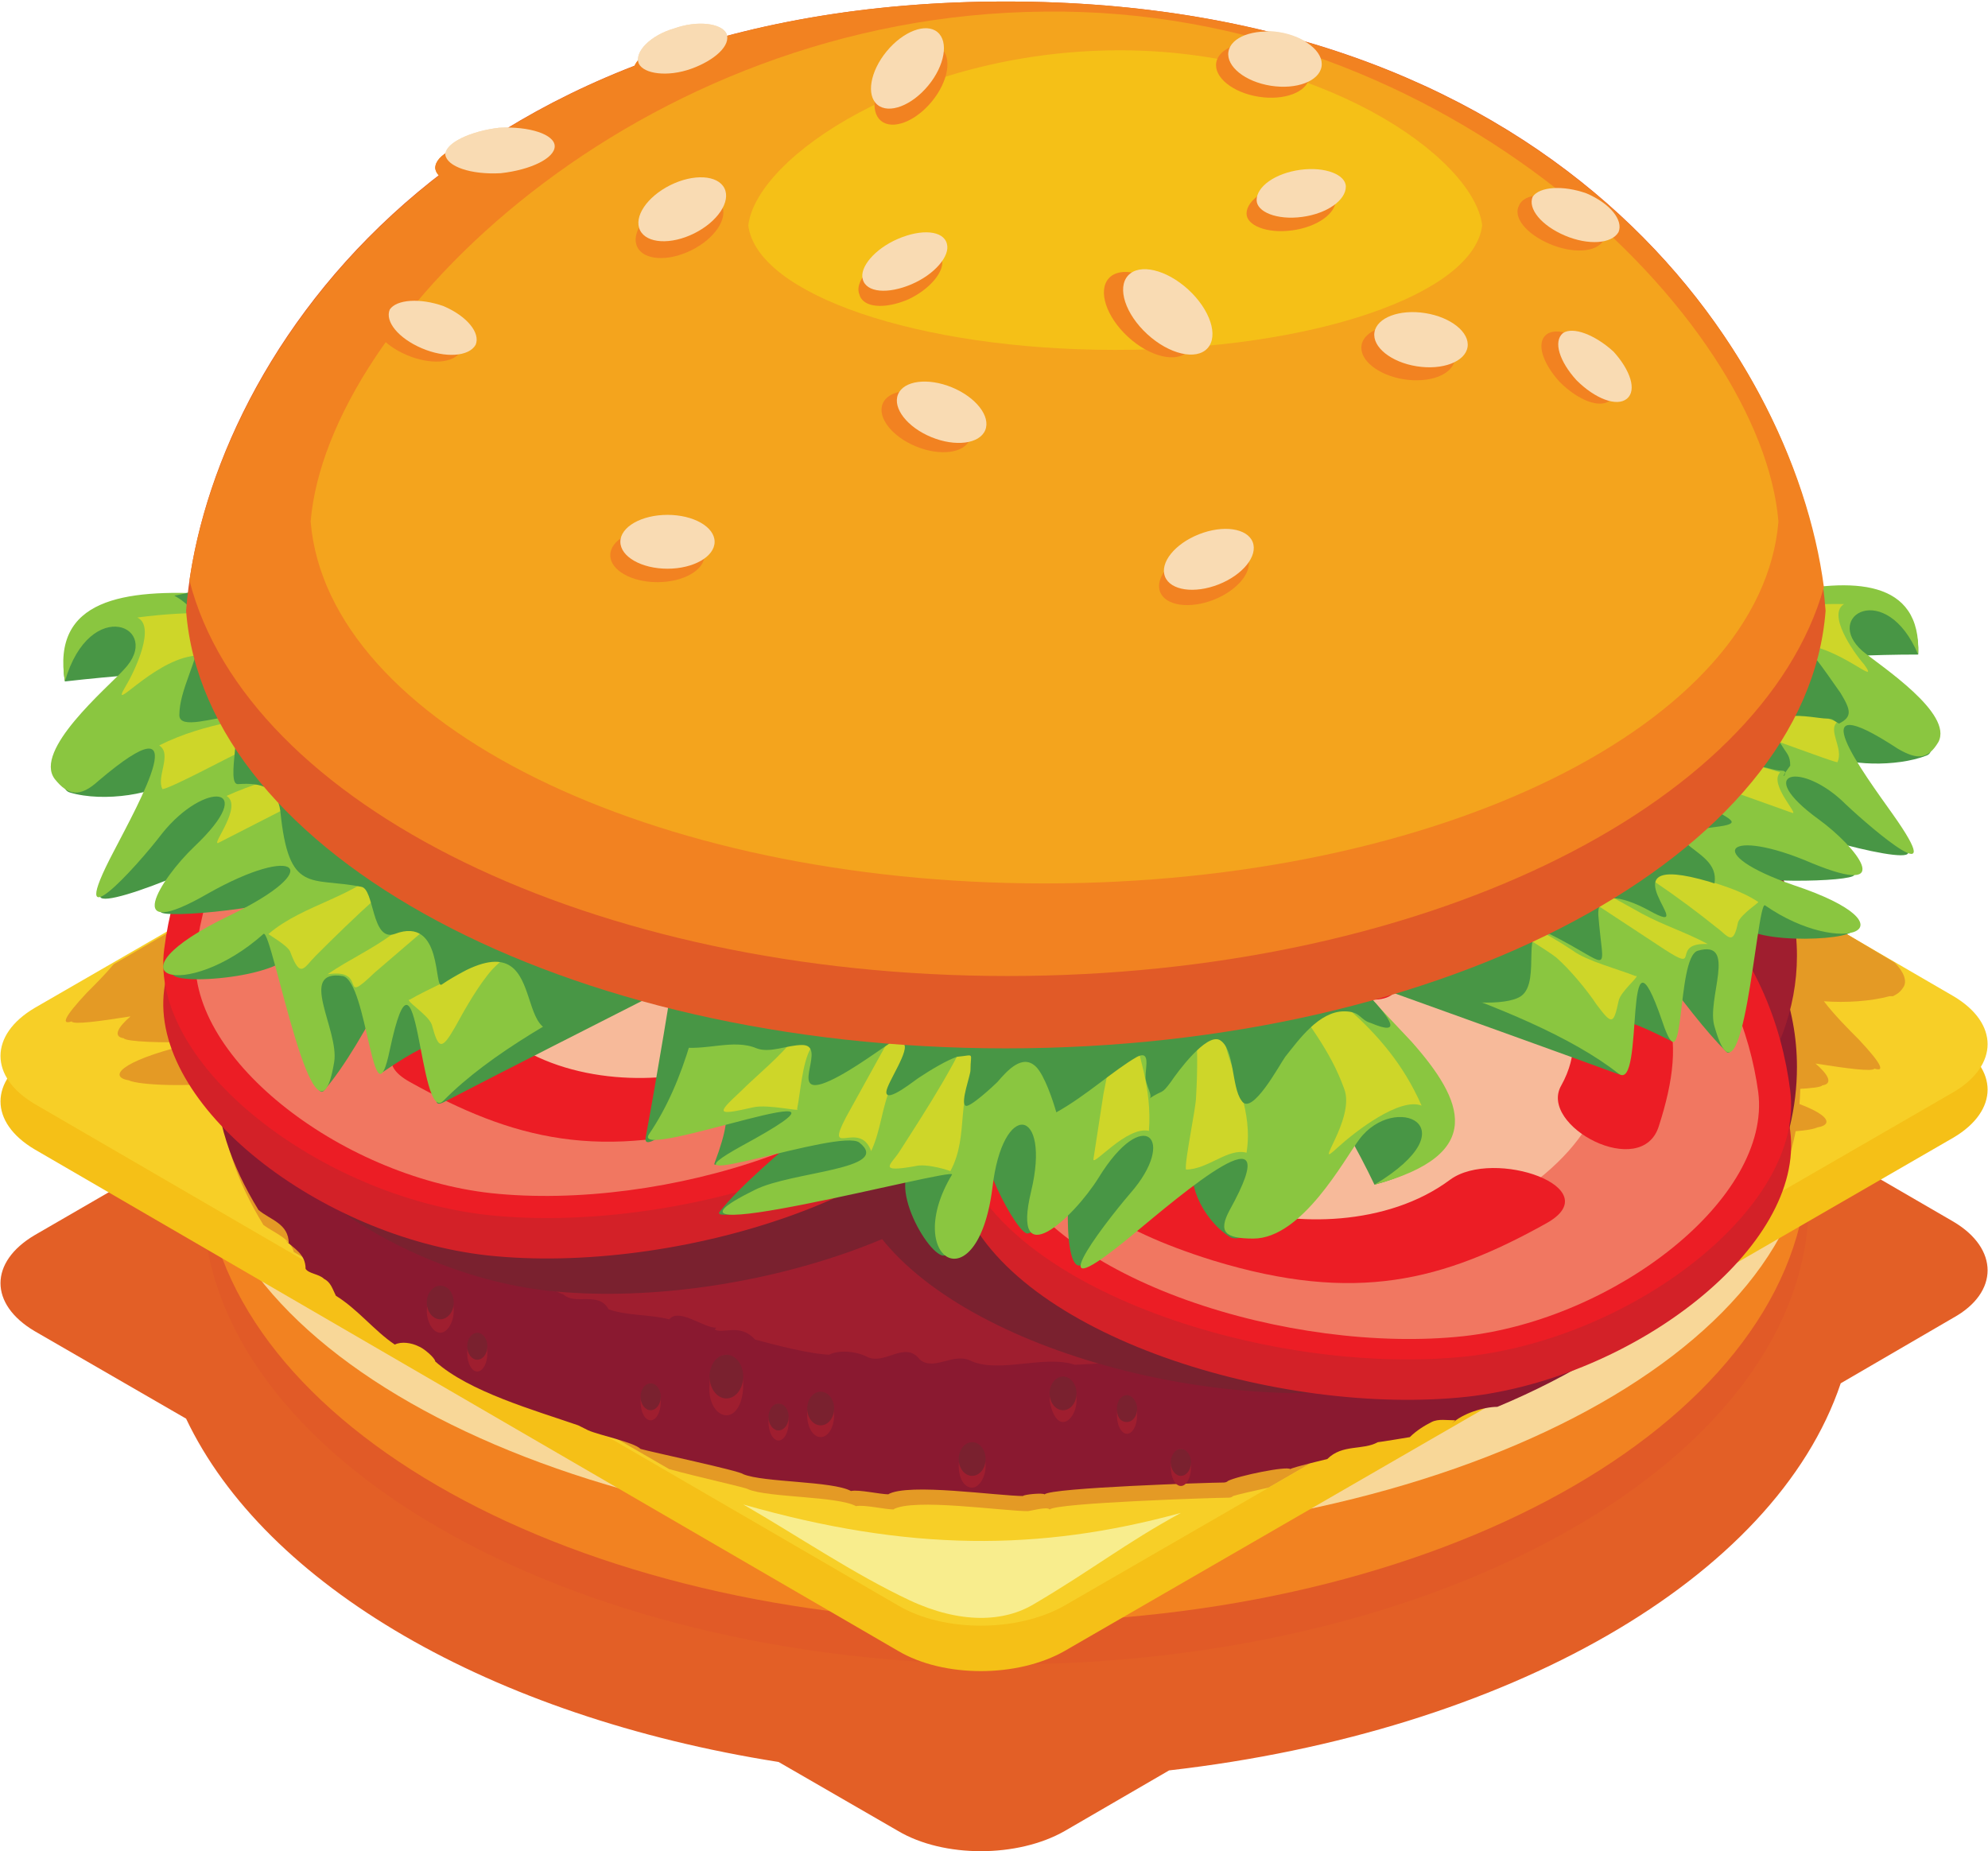 <svg width="131" height="122" viewBox="0 0 131 122" fill="none" xmlns="http://www.w3.org/2000/svg">
<path fill-rule="evenodd" clip-rule="evenodd" d="M128.727 80.515L119.743 75.302C114.307 65.209 100.554 57.222 83.139 54.117L71.826 47.572C68.831 45.798 63.95 45.798 60.845 47.572L49.531 54.117C32.117 57.333 18.363 65.209 12.817 75.302L2.279 81.403C-0.716 83.177 -0.716 85.951 2.279 87.725L12.262 93.493C17.475 104.474 32.338 113.126 51.306 116.12L59.181 120.668C62.176 122.443 67.056 122.443 70.162 120.668L77.039 116.675C99.333 114.124 116.97 104.03 121.295 91.164L128.727 86.838C131.722 85.174 131.722 82.29 128.727 80.515Z" fill="#E35F26"/>
<path fill-rule="evenodd" clip-rule="evenodd" d="M66.28 109.687C95.341 109.687 119.189 95.933 119.189 79.185C119.189 62.325 95.452 48.682 66.28 48.682C37.22 48.682 13.372 62.436 13.372 79.185C13.483 95.933 37.22 109.687 66.28 109.687Z" fill="#E15A27"/>
<path fill-rule="evenodd" clip-rule="evenodd" d="M66.279 48.571C94.674 48.571 117.856 61.549 119.076 77.743C117.856 93.937 94.674 106.915 66.279 106.915C37.884 106.915 14.702 93.937 13.481 77.743C14.702 61.549 37.884 48.571 66.279 48.571Z" fill="#F28221"/>
<path fill-rule="evenodd" clip-rule="evenodd" d="M66.279 101.479C95.451 101.479 119.298 89.168 119.298 73.972C119.298 58.776 95.451 46.464 66.279 46.464C37.107 46.464 13.26 58.776 13.26 73.972C13.26 89.168 37.107 101.479 66.279 101.479Z" fill="#F8D798"/>
<path fill-rule="evenodd" clip-rule="evenodd" d="M2.279 69.424C-0.716 71.199 -0.716 73.972 2.279 75.746L59.181 108.8C62.176 110.575 67.056 110.575 70.162 108.8L128.727 74.97C131.722 73.195 131.722 70.422 128.727 68.647L71.826 35.594C68.831 33.819 63.95 33.819 60.845 35.594L2.279 69.424Z" fill="#F5C017"/>
<path fill-rule="evenodd" clip-rule="evenodd" d="M2.279 66.429C-0.716 68.204 -0.716 70.977 2.279 72.752L59.181 105.806C62.176 107.58 67.056 107.58 70.162 105.806L128.727 71.975C131.722 70.201 131.722 67.428 128.727 65.653L71.826 32.599C68.831 30.824 63.95 30.824 60.845 32.599L2.279 66.429Z" fill="#F7CF27"/>
<path fill-rule="evenodd" clip-rule="evenodd" d="M66.501 42.913C95.34 42.913 118.633 55.669 118.633 71.419C118.633 74.081 117.967 76.522 116.969 78.74L83.582 98.04C82.584 98.262 81.586 98.484 81.253 98.594C81.142 98.705 81.031 98.705 80.809 98.705C80.144 98.705 69.607 99.038 69.163 99.482C69.052 99.26 67.832 99.593 67.721 99.593H67.832C66.057 99.593 60.178 98.705 58.847 99.482H58.958C58.293 99.482 56.962 99.149 56.407 99.26C55.187 98.594 50.639 98.705 49.308 98.151C49.197 98.04 46.092 97.374 44.095 96.82L19.36 82.511C19.139 81.624 18.14 81.291 17.364 80.737C15.589 77.853 14.48 74.747 14.48 71.308C14.369 55.669 37.662 42.913 66.501 42.913Z" fill="#E49A25"/>
<path fill-rule="evenodd" clip-rule="evenodd" d="M124.846 63.434C125.4 63.989 125.733 64.654 125.4 65.098C125.179 65.431 124.957 65.542 124.735 65.653H124.624C124.513 65.653 124.513 65.653 124.513 65.653C123.293 65.986 121.629 66.096 120.187 65.986C120.853 66.873 121.851 67.871 122.517 68.537C124.069 70.2 124.18 70.644 123.515 70.422C123.404 70.644 121.74 70.422 119.633 70.09C120.409 70.755 120.853 71.421 120.076 71.531C119.965 71.753 117.525 71.864 115.085 71.753C115.418 71.864 115.64 71.864 115.972 71.975C120.409 73.084 121.075 74.083 119.744 74.304C119.078 74.637 115.529 74.748 113.643 74.415C113.199 76.523 112.645 80.072 111.757 80.294C111.647 80.294 111.647 80.294 111.536 80.294C111.425 80.294 111.425 80.183 111.314 80.183C110.537 79.629 109.65 78.741 108.541 77.743C108.319 78.963 108.208 80.183 107.764 79.739C106.766 79.296 105.99 79.074 105.324 78.963C105.213 80.405 105.102 81.847 104.326 81.403C95.563 78.963 83.251 75.746 75.043 73.306C73.158 72.751 69.608 71.753 69.054 70.644C68.61 69.757 67.834 68.98 67.39 67.982C67.168 67.427 66.502 64.765 66.392 64.876C69.386 61.66 72.381 60.218 75.931 59.552C79.924 58.554 84.582 58.776 90.905 59.219C100 59.774 106.101 58.887 114.752 57.556H114.974L124.846 63.434Z" fill="#E49A25"/>
<path fill-rule="evenodd" clip-rule="evenodd" d="M7.492 63.545C6.938 64.21 6.272 64.876 5.717 65.43C4.165 67.094 4.054 67.538 4.719 67.316C4.83 67.538 6.494 67.316 8.601 66.983C7.825 67.649 7.381 68.314 8.158 68.425C8.269 68.647 10.709 68.758 13.149 68.647C12.816 68.758 12.594 68.758 12.262 68.869C7.825 69.978 7.159 70.976 8.49 71.198C9.156 71.531 12.705 71.642 14.591 71.309C15.035 73.417 15.589 76.966 16.477 77.188C16.587 77.188 16.587 77.188 16.698 77.188C16.809 77.188 16.809 77.077 16.92 77.077C17.697 76.522 18.584 75.635 19.693 74.637C19.915 75.857 20.026 77.077 20.47 76.633C21.468 76.19 22.244 75.968 22.91 75.857C23.021 77.299 23.132 78.741 23.908 78.297C32.671 75.857 44.983 72.64 53.191 70.2C55.076 69.645 58.626 68.647 59.18 67.538C59.624 66.651 60.401 65.874 60.844 64.876C61.066 64.321 61.731 61.659 61.842 61.77C58.848 58.553 55.853 57.111 52.303 56.446C48.31 55.337 43.652 55.67 37.329 56.113C31.118 56.446 26.459 56.224 21.246 55.559L7.492 63.545Z" fill="#E49A25"/>
<path fill-rule="evenodd" clip-rule="evenodd" d="M66.279 41.804C95.118 41.804 118.411 54.56 118.411 70.31C118.411 81.18 107.985 88.834 98.668 92.716C97.78 92.716 96.338 93.16 95.673 93.825L95.895 93.603C95.34 93.603 94.785 93.492 94.342 93.714C93.898 93.936 93.344 94.269 92.9 94.712C92.9 94.712 90.903 95.045 90.793 95.045C89.794 95.6 88.463 95.156 87.465 96.154C87.465 96.154 85.136 96.709 85.025 96.82C84.803 96.598 81.586 97.263 80.921 97.596C80.81 97.707 80.699 97.707 80.477 97.707C79.811 97.707 69.274 98.04 68.831 98.484C68.72 98.373 67.499 98.484 67.389 98.595H67.499C65.725 98.595 59.846 97.707 58.515 98.484H58.626C57.961 98.484 56.629 98.151 56.075 98.262C54.855 97.596 50.307 97.707 48.976 97.153C48.754 96.931 42.986 95.711 42.21 95.489C41.766 95.045 39.548 94.602 38.772 94.269C38.55 94.158 38.328 94.047 38.106 93.936C35.222 92.938 30.896 91.718 28.678 89.721C28.678 89.499 27.901 88.834 27.569 88.723C27.125 88.501 26.459 88.39 26.016 88.612C24.685 87.725 23.576 86.283 22.134 85.395C21.912 84.951 21.801 84.508 21.357 84.286C21.024 83.953 20.359 83.953 20.137 83.621C20.137 82.622 19.361 82.29 18.806 81.735L19.028 81.957C19.028 80.626 17.808 80.404 17.031 79.738C15.257 76.855 14.148 73.749 14.148 70.31C14.148 54.671 37.44 41.804 66.279 41.804Z" fill="#8A1930"/>
<path fill-rule="evenodd" clip-rule="evenodd" d="M66.279 35.927C95.118 35.927 118.411 48.017 118.411 62.991C118.411 77.078 97.447 88.724 70.827 89.944C68.83 89.279 65.946 90.499 64.061 89.722C62.841 89.057 61.621 90.388 60.622 89.612C59.624 88.28 58.293 90.055 57.073 89.39C56.407 89.057 55.298 88.946 54.633 89.279H54.744C53.523 89.279 50.972 88.613 49.752 88.28C48.754 87.171 47.645 87.948 47.09 87.615L47.201 87.504C46.314 87.504 44.761 86.173 44.095 86.949C42.875 86.617 41.322 86.728 40.102 86.284C39.437 85.064 37.884 86.062 37.108 85.286C36.886 85.286 36.331 84.842 35.887 84.842C22.799 79.962 14.258 71.975 14.258 62.88C14.147 48.017 37.44 35.927 66.279 35.927Z" fill="#9F1E2F"/>
<path fill-rule="evenodd" clip-rule="evenodd" d="M57.74 55.781C57.74 55.781 57.629 55.67 57.629 55.559L57.518 55.449L57.407 55.337C57.296 55.227 57.185 55.005 57.074 54.894C56.741 54.45 56.52 54.007 56.298 53.563L56.187 53.452C54.079 50.124 50.419 44.689 42.544 44.8C21.913 45.022 15.923 56.114 14.814 64.766C14.703 65.542 14.703 66.319 14.925 67.095C14.925 67.206 14.925 67.317 14.814 67.539C13.816 75.192 25.13 83.844 36.111 85.064C48.422 86.395 65.948 81.071 69.386 72.197C70.052 70.422 70.163 68.981 69.941 67.76C71.161 61.882 65.06 59.996 60.734 57.778L60.624 57.667H60.513L60.291 57.556H60.18L60.069 57.445L59.958 57.334C59.736 57.223 59.625 57.112 59.514 57.001C59.293 56.89 59.182 56.779 59.071 56.669C58.96 56.558 58.849 56.558 58.849 56.447C58.738 56.336 58.738 56.336 58.627 56.225C58.516 56.114 58.516 56.114 58.405 56.114C57.851 55.892 57.74 55.781 57.74 55.781Z" fill="#7A212F"/>
<path fill-rule="evenodd" clip-rule="evenodd" d="M68.054 62.325C68.054 62.325 68.165 62.214 68.165 62.103L68.275 61.992L68.386 61.882C68.497 61.771 68.608 61.549 68.719 61.438C69.052 60.994 69.274 60.55 69.496 60.107L69.606 59.996C71.714 56.668 75.374 51.233 83.249 51.344C103.88 51.566 109.87 62.658 110.979 71.31C111.09 72.086 111.09 72.862 110.868 73.639C110.868 73.75 110.868 73.861 110.979 74.083C111.978 81.736 100.664 90.388 89.683 91.608C77.371 92.939 59.846 87.615 56.407 78.741C55.742 76.966 55.631 75.525 55.853 74.304C54.633 68.426 60.733 66.54 65.059 64.322L65.17 64.211H65.281L65.502 64.1H65.613L65.724 63.989L65.835 63.878C66.057 63.767 66.168 63.656 66.279 63.545C66.501 63.434 66.612 63.324 66.723 63.212C66.834 63.102 66.945 63.102 66.945 62.991C67.055 62.88 67.055 62.88 67.166 62.769C67.277 62.658 67.277 62.658 67.388 62.658C67.943 62.436 67.943 62.325 68.054 62.325Z" fill="#7A212F"/>
<path fill-rule="evenodd" clip-rule="evenodd" d="M53.746 56.337C52.082 54.673 48.866 45.134 38.55 45.245C17.919 45.466 11.93 56.558 10.82 65.21C9.822 72.863 21.136 81.515 32.117 82.735C44.429 84.066 61.954 78.742 65.392 69.869C68.831 60.995 57.517 60.108 53.746 56.337Z" fill="#D32128"/>
<path fill-rule="evenodd" clip-rule="evenodd" d="M53.746 53.673C52.082 52.009 48.866 42.47 38.55 42.581C17.919 42.803 11.93 53.895 10.82 62.547C9.822 70.2 21.136 78.852 32.117 80.072C44.429 81.403 61.954 76.079 65.392 67.205C68.831 58.221 57.517 57.334 53.746 53.673Z" fill="#EC1D25"/>
<path fill-rule="evenodd" clip-rule="evenodd" d="M52.194 54.339C50.752 52.897 47.757 44.134 38.329 44.245C19.584 44.467 14.038 54.561 12.928 62.547C12.041 69.535 22.357 77.521 32.339 78.63C43.653 79.85 59.514 74.97 62.731 66.984C65.948 58.554 55.743 57.777 52.194 54.339Z" fill="#F17761"/>
<path fill-rule="evenodd" clip-rule="evenodd" d="M42.765 55.226C41.434 53.452 39.438 51.566 36.332 51.455C25.906 51.011 23.355 57.001 23.244 61.66C23.133 65.764 29.344 70.866 35.001 71.753C41.324 72.862 50.973 71.088 52.194 66.318C52.859 63.767 50.641 61.66 48.977 60.55C51.084 58.776 53.746 56.89 56.63 55.448C55.521 54.894 54.412 54.228 53.746 53.452C53.303 53.008 52.859 52.121 52.083 51.011C48.977 52.675 46.204 54.228 42.765 55.226Z" fill="#F7BA9A"/>
<path fill-rule="evenodd" clip-rule="evenodd" d="M41.767 54.451C44.651 47.019 37.441 43.581 26.017 50.125C18.03 54.672 17.587 58.998 19.472 64.877C20.692 68.537 27.459 64.877 25.906 62.215C21.469 54.229 36.998 46.908 36.776 55.671C36.887 57.113 40.88 56.78 41.767 54.451Z" fill="#EC1D25"/>
<path fill-rule="evenodd" clip-rule="evenodd" d="M50.308 62.103C61.178 63.656 62.509 69.535 48.977 73.75C39.549 76.634 33.781 75.081 27.015 71.31C22.8 68.98 30.565 66.318 33.338 68.426C41.657 74.637 58.072 68.315 46.648 64.654C44.54 63.989 46.759 61.66 50.308 62.103Z" fill="#EC1D25"/>
<path fill-rule="evenodd" clip-rule="evenodd" d="M75.041 65.653C76.705 63.989 79.922 54.45 90.237 54.561C110.868 54.783 116.858 65.874 117.967 74.526C118.965 82.18 107.652 90.831 96.671 92.051C84.359 93.382 66.834 88.058 63.395 79.185C59.956 70.311 71.27 69.424 75.041 65.653Z" fill="#D32128"/>
<path fill-rule="evenodd" clip-rule="evenodd" d="M75.041 62.99C76.705 61.327 79.922 51.788 90.237 51.898C110.868 52.12 116.858 63.212 117.967 71.864C118.965 79.517 107.652 88.169 96.671 89.389C84.359 90.72 66.834 85.396 63.395 76.522C59.956 67.649 71.27 66.651 75.041 62.99Z" fill="#EC1D25"/>
<path fill-rule="evenodd" clip-rule="evenodd" d="M76.595 63.767C78.148 62.325 81.032 53.562 90.46 53.673C109.205 53.895 114.751 63.989 115.86 71.975C116.748 78.963 106.432 86.949 96.45 88.058C85.136 89.278 69.274 84.398 66.058 76.411C62.841 67.982 73.156 67.094 76.595 63.767Z" fill="#F17761"/>
<path fill-rule="evenodd" clip-rule="evenodd" d="M86.022 64.654C87.353 62.879 89.35 60.994 92.455 60.883C102.882 60.439 105.433 66.429 105.544 71.087C105.655 75.191 99.443 80.294 93.786 81.181C87.464 82.29 77.814 80.516 76.594 75.746C75.928 73.195 78.147 71.087 79.811 69.978C77.703 68.204 75.041 66.318 72.157 64.876C73.266 64.321 74.376 63.656 75.041 62.879C75.485 62.436 75.928 61.548 76.705 60.439C79.922 61.992 82.584 63.545 86.022 64.654Z" fill="#F7BA9A"/>
<path fill-rule="evenodd" clip-rule="evenodd" d="M87.022 63.767C84.138 56.335 91.348 52.897 102.773 59.441C110.759 63.989 111.202 68.314 109.317 74.193C108.208 77.853 101.331 74.193 102.883 71.531C107.32 63.545 91.791 56.224 92.013 64.987C92.013 66.429 87.909 66.207 87.022 63.767Z" fill="#EC1D25"/>
<path fill-rule="evenodd" clip-rule="evenodd" d="M78.591 71.42C67.721 72.973 66.39 78.852 79.922 83.067C89.35 85.951 95.118 84.398 101.884 80.627C106.099 78.297 98.445 75.635 95.561 77.743C87.242 83.954 70.826 77.632 82.251 73.972C84.248 73.306 82.14 70.977 78.591 71.42Z" fill="#EC1D25"/>
<path fill-rule="evenodd" clip-rule="evenodd" d="M76.817 59.441C81.254 59.441 84.803 57.555 84.803 55.337C84.803 53.008 81.254 51.233 76.817 51.233C72.38 51.233 68.831 53.118 68.831 55.337C68.831 57.555 72.38 59.441 76.817 59.441Z" fill="#EB1D25"/>
<path fill-rule="evenodd" clip-rule="evenodd" d="M4.277 44.91C11.043 44.133 16.478 44.133 9.823 44.466C8.048 44.577 2.724 51.676 4.61 52.23C6.828 52.896 10.377 52.341 11.598 51.232C18.253 45.575 10.71 53.34 9.046 56.445C8.159 58.22 6.495 58.775 6.606 59.108C6.939 59.995 16.922 55.78 18.253 54.116C21.026 50.678 18.696 52.12 14.37 56.113C12.928 57.444 10.267 59.44 10.599 60.106C10.821 60.549 18.585 59.884 20.915 58.553C26.793 55.225 23.133 57.555 16.811 60.66C13.04 62.435 10.821 63.988 11.487 64.321C12.596 64.986 20.804 64.099 19.029 61.88C18.585 61.326 20.36 73.083 21.358 71.863C22.689 70.31 24.131 67.87 25.906 64.432C27.57 64.764 24.242 71.308 25.241 70.643C33.67 64.875 27.015 73.749 29.234 72.64C38.218 67.981 50.974 61.659 59.404 57.111C61.4 56.113 64.95 54.116 65.393 52.452C65.726 51.121 66.502 49.901 66.724 48.348C66.835 47.461 67.168 43.579 67.279 43.69C59.514 35.038 52.97 36.591 41.546 38.92C31.785 40.917 25.13 40.362 15.591 39.475C9.823 39.142 3.39 39.475 4.277 44.91Z" fill="#489645"/>
<path fill-rule="evenodd" clip-rule="evenodd" d="M4.276 44.91C5.94 39.143 10.821 41.361 8.159 44.134C7.049 45.354 2.169 49.458 3.611 51.344C4.498 52.453 5.275 52.564 6.495 51.455C13.15 45.798 9.157 52.897 7.493 56.113C4.165 62.436 8.935 57.222 10.71 54.893C13.483 51.455 17.143 51.676 12.817 55.781C10.488 57.999 7.937 62.214 13.704 58.886C19.583 55.559 21.58 57.222 15.146 60.328C6.606 64.432 12.262 66.096 17.365 61.548C17.919 61.105 20.803 77.41 22.023 69.978C22.356 67.871 19.583 63.878 22.578 64.321C24.242 64.654 24.575 74.526 25.684 69.202C27.569 60.328 27.569 74.304 29.233 72.529C35.223 66.429 49.309 61.215 57.739 56.779C59.736 55.781 63.285 53.784 63.729 52.12C64.062 50.789 64.838 49.569 65.06 48.016C65.171 47.129 65.504 43.136 65.615 43.358C57.85 34.706 51.306 36.259 39.881 38.588C30.12 40.585 23.465 40.03 13.926 39.143C8.158 38.81 3.389 39.475 4.276 44.91Z" fill="#8AC640"/>
<path fill-rule="evenodd" clip-rule="evenodd" d="M9.047 40.696C16.589 39.697 21.026 41.472 26.017 41.916C27.903 42.027 30.011 41.694 31.785 41.694C33.116 41.805 34.78 41.361 32.34 41.916C25.463 43.469 19.14 42.138 12.596 43.247C9.934 43.69 7.161 47.129 8.27 45.243C8.936 44.134 10.267 41.25 9.047 40.696Z" fill="#CED629"/>
<path fill-rule="evenodd" clip-rule="evenodd" d="M10.488 49.125C13.594 47.572 16.811 47.351 19.029 46.907C23.355 45.909 27.903 44.91 32.117 43.69C37.109 42.248 28.014 45.243 26.904 45.576C22.578 47.129 20.249 47.683 16.034 49.458C15.258 49.791 11.376 51.898 10.71 52.009C10.267 51.233 11.376 49.68 10.488 49.125Z" fill="#CED629"/>
<path fill-rule="evenodd" clip-rule="evenodd" d="M14.925 52.453C18.141 51.011 21.247 50.567 23.465 50.013C24.464 49.791 25.351 49.236 26.349 49.014C27.237 48.682 28.235 48.349 26.682 49.125C24.131 50.456 21.58 51.898 19.14 53.118L14.37 55.559C13.926 55.67 16.034 53.118 14.925 52.453Z" fill="#CED629"/>
<path fill-rule="evenodd" clip-rule="evenodd" d="M21.581 64.21C23.023 63.212 24.576 62.547 26.018 61.438L36.001 54.006L39.217 51.677L37.221 53.34L24.687 64.1C22.247 66.429 24.354 63.767 21.581 64.21Z" fill="#CED629"/>
<path fill-rule="evenodd" clip-rule="evenodd" d="M27.015 65.873C28.125 65.208 30.343 64.32 31.23 63.544C33.227 61.769 35.112 60.66 37.442 59.218C40.88 57.111 33.449 62.768 32.45 63.877C31.563 64.875 30.676 66.428 30.01 67.648C29.123 69.201 28.901 69.201 28.457 67.537C28.235 66.872 26.572 65.873 27.015 65.873Z" fill="#CED629"/>
<path fill-rule="evenodd" clip-rule="evenodd" d="M17.698 61.548C20.027 59.551 23.576 59.108 25.462 56.889C26.682 55.447 29.122 55.004 30.675 54.338C32.228 53.673 29.455 55.447 29.233 55.669C26.349 57.555 23.244 60.55 20.803 62.99C20.027 63.766 19.805 64.543 19.14 62.768C19.029 62.325 17.587 61.548 17.698 61.548Z" fill="#CED629"/>
<path fill-rule="evenodd" clip-rule="evenodd" d="M126.398 43.137C120.187 43.137 115.195 43.803 121.296 43.359C122.96 43.248 128.617 49.127 126.953 49.792C124.956 50.569 121.629 50.458 120.409 49.682C113.642 45.245 121.407 51.456 123.292 54.118C124.402 55.56 125.844 55.893 125.733 56.226C125.511 57.002 115.972 54.34 114.53 53.009C111.646 50.125 113.864 51.234 118.301 54.451C119.743 55.449 122.405 57.002 122.183 57.668C122.072 58.111 114.863 58.333 112.644 57.335C106.987 54.895 110.426 56.669 116.637 58.777C120.298 59.997 122.405 61.106 121.961 61.439C121.074 62.105 113.421 62.215 114.752 60.108C115.084 59.553 114.752 70.312 113.753 69.314C112.422 67.983 110.869 65.987 108.762 63.103C107.32 63.546 110.98 69.092 109.982 68.538C101.552 64.212 108.651 71.533 106.544 70.756C97.781 67.54 85.469 63.214 77.261 60.108C75.375 59.331 71.826 58.001 71.271 56.559C70.828 55.449 69.94 54.34 69.608 53.009C69.386 52.233 68.72 48.683 68.609 48.905C74.821 40.364 80.921 41.03 91.68 41.806C100.776 42.472 106.876 41.363 115.528 39.588C120.63 38.479 126.62 38.146 126.398 43.137Z" fill="#489645"/>
<path fill-rule="evenodd" clip-rule="evenodd" d="M126.399 43.137C124.292 38.146 120.077 40.586 122.739 42.916C123.959 43.914 128.728 47.02 127.73 48.905C127.065 50.014 126.399 50.125 125.068 49.349C118.302 44.912 122.85 51.013 124.735 53.675C128.506 58.999 123.515 54.784 121.629 53.009C118.746 50.125 115.418 50.791 119.855 54.008C122.295 55.782 125.068 59.221 119.411 56.891C113.754 54.451 112.09 56.226 118.191 58.333C126.51 61.106 121.408 63.214 116.305 59.664C115.751 59.332 114.863 74.306 112.978 67.65C112.423 65.876 114.531 61.883 111.869 62.659C110.427 63.103 111.092 71.976 109.539 67.318C106.877 59.553 108.43 72.087 106.655 70.756C100.444 65.876 87.023 62.77 78.815 59.664C76.929 58.888 73.38 57.557 72.825 56.115C72.382 55.006 71.494 53.897 71.161 52.566C70.939 51.789 70.274 48.24 70.163 48.462C76.374 39.921 82.475 40.586 93.234 41.363C102.33 42.028 108.43 40.919 117.082 39.144C122.073 38.035 126.621 38.146 126.399 43.137Z" fill="#8AC640"/>
<path fill-rule="evenodd" clip-rule="evenodd" d="M121.517 39.81C114.418 39.699 110.647 41.806 106.099 42.694C104.435 43.026 102.439 42.916 100.886 43.137C99.666 43.359 98.113 43.137 100.442 43.359C106.987 44.025 112.532 42.139 118.633 42.472C121.184 42.583 123.957 45.356 122.848 43.803C122.072 42.916 120.408 40.475 121.517 39.81Z" fill="#CED629"/>
<path fill-rule="evenodd" clip-rule="evenodd" d="M121.074 47.575C118.079 46.465 115.084 46.687 112.977 46.465C108.873 46.022 104.658 45.578 100.665 44.912C96.006 44.136 104.658 45.8 105.656 46.133C109.76 47.02 111.979 47.353 115.972 48.462C116.748 48.684 120.519 50.126 121.074 50.237C121.518 49.349 120.409 48.129 121.074 47.575Z" fill="#CED629"/>
<path fill-rule="evenodd" clip-rule="evenodd" d="M117.303 50.902C114.198 49.903 111.314 49.903 109.206 49.571C108.319 49.46 107.432 49.127 106.433 48.905C105.546 48.794 104.659 48.572 106.101 49.127C108.541 50.014 111.092 51.123 113.421 51.9L118.08 53.564C118.634 53.785 116.527 51.678 117.303 50.902Z" fill="#CED629"/>
<path fill-rule="evenodd" clip-rule="evenodd" d="M112.533 62.215C111.091 61.438 109.649 60.995 108.207 60.218L98.225 54.672L95.008 52.897L97.004 54.228L109.649 62.547C112.2 64.211 109.982 62.104 112.533 62.215Z" fill="#CED629"/>
<path fill-rule="evenodd" clip-rule="evenodd" d="M107.763 64.323C106.654 63.88 104.547 63.325 103.659 62.66C101.663 61.329 99.777 60.441 97.448 59.443C94.01 57.89 101.441 62.216 102.55 63.103C103.438 63.88 104.547 65.211 105.212 66.209C106.211 67.54 106.322 67.54 106.654 65.987C106.765 65.322 108.207 64.213 107.763 64.323Z" fill="#CED629"/>
<path fill-rule="evenodd" clip-rule="evenodd" d="M115.861 59.443C113.532 57.89 110.204 57.89 108.208 56.115C106.877 55.006 104.658 54.895 103.216 54.451C101.663 54.008 104.436 55.339 104.658 55.45C107.431 56.892 110.759 59.221 113.088 61.106C113.864 61.661 114.197 62.438 114.53 60.774C114.752 60.219 115.972 59.443 115.861 59.443Z" fill="#CED629"/>
<path fill-rule="evenodd" clip-rule="evenodd" d="M90.572 78.076C88.243 73.195 85.47 69.535 88.354 74.194C89.13 75.414 82.697 82.513 81.033 81.514C79.147 80.294 78.038 77.632 78.815 76.301C82.808 69.091 76.596 77.854 73.38 80.516C71.605 82.069 71.716 83.289 71.161 83.4C69.83 83.622 70.274 74.859 71.716 73.195C74.822 69.646 74.045 71.864 71.05 76.745C70.052 78.298 68.832 81.071 67.723 81.292C67.057 81.403 64.062 75.857 64.617 73.639C65.948 68.093 64.839 71.642 64.062 77.41C63.619 80.849 62.842 82.956 62.066 82.734C60.735 82.291 57.74 76.412 61.4 76.523C62.288 76.523 46.426 81.07 47.425 79.85C48.756 78.187 51.196 76.079 54.634 73.195C53.414 72.197 46.648 77.632 47.092 76.634C50.309 68.093 42.211 76.966 42.544 74.97C44.097 66.651 45.761 55.005 47.314 47.129C47.646 45.355 48.423 41.916 50.309 40.807C51.861 39.92 53.081 38.81 54.856 37.923C55.965 37.368 60.846 35.261 60.513 35.261C75.376 36.259 76.707 41.362 79.48 50.235C81.809 57.667 85.803 61.882 91.57 67.982C95.231 71.531 98.004 76.079 90.572 78.076Z" fill="#489645"/>
<path fill-rule="evenodd" clip-rule="evenodd" d="M90.573 78.076C97.006 74.194 91.904 71.976 89.575 75.082C88.576 76.412 85.803 81.626 82.587 81.626C80.701 81.626 80.257 81.182 81.034 79.74C85.027 72.53 77.817 78.742 74.6 81.404C68.167 86.728 72.493 80.96 74.49 78.631C77.595 75.081 75.377 72.752 72.382 77.633C70.718 80.295 66.614 84.066 67.945 78.52C69.276 72.974 66.06 72.419 65.394 78.298C64.396 86.062 59.404 82.957 62.732 77.411C63.065 76.856 40.77 82.846 49.755 78.409C52.195 77.189 58.85 77.078 56.632 75.303C55.411 74.305 42.656 78.964 48.867 75.525C59.294 69.868 41.436 76.745 42.767 74.749C47.536 67.761 47.203 55.782 48.756 47.906C49.089 46.132 49.865 42.693 51.751 41.584C53.304 40.697 54.524 39.587 56.299 38.7C57.408 38.145 62.288 36.038 61.956 36.038C76.819 37.036 78.15 42.139 80.923 50.901C83.252 58.333 87.245 62.548 93.013 68.648C96.451 72.53 98.004 76.08 90.573 78.076Z" fill="#8AC640"/>
<path fill-rule="evenodd" clip-rule="evenodd" d="M93.677 72.863C91.237 67.317 86.8 65.209 83.695 61.993C82.585 60.773 82.031 59.22 81.033 58.111C80.256 57.223 80.034 55.892 80.478 57.889C81.92 63.324 86.8 66.762 88.575 71.754C89.352 73.75 86.357 77.299 88.132 75.636C89.352 74.527 92.236 72.308 93.677 72.863Z" fill="#CED629"/>
<path fill-rule="evenodd" clip-rule="evenodd" d="M82.142 75.968C82.586 73.195 81.255 70.865 80.811 69.091C79.924 65.652 79.037 62.214 78.371 58.664C77.706 54.671 78.482 62.214 78.482 63.101C78.704 66.761 79.037 68.536 78.815 72.307C78.815 72.973 78.038 76.633 78.149 77.077C79.591 77.077 80.922 75.635 82.142 75.968Z" fill="#CED629"/>
<path fill-rule="evenodd" clip-rule="evenodd" d="M75.709 74.527C75.931 71.643 74.933 69.313 74.6 67.539C74.489 66.762 74.6 65.875 74.489 65.098C74.378 64.322 74.378 63.546 74.156 64.987C73.713 67.317 73.158 69.757 72.714 72.086L72.049 76.412C72.049 76.856 74.267 74.194 75.709 74.527Z" fill="#CED629"/>
<path fill-rule="evenodd" clip-rule="evenodd" d="M57.407 75.858C58.073 74.416 58.073 73.085 58.738 71.532L63.175 61.217L64.506 57.889L63.286 59.997L55.743 73.64C54.301 76.413 56.631 73.751 57.407 75.858Z" fill="#CED629"/>
<path fill-rule="evenodd" clip-rule="evenodd" d="M52.527 73.085C52.749 71.976 52.86 70.091 53.415 69.092C54.635 66.874 55.189 65.099 55.855 62.77C56.853 59.442 53.304 67.207 52.305 68.427C51.529 69.536 49.865 70.867 48.756 71.976C47.203 73.418 47.203 73.529 49.643 72.974C50.642 72.752 52.86 73.307 52.527 73.085Z" fill="#CED629"/>
<path fill-rule="evenodd" clip-rule="evenodd" d="M62.62 77.19C63.951 74.749 62.842 72.087 64.617 69.758C65.837 68.205 65.171 66.43 65.282 64.989C65.393 63.657 64.506 66.32 64.395 66.652C63.397 69.536 61.067 73.086 59.292 75.859C58.738 76.746 57.74 77.301 60.291 76.857C61.067 76.635 62.731 77.19 62.62 77.19Z" fill="#CED629"/>
<path fill-rule="evenodd" clip-rule="evenodd" d="M13.149 41.916C13.038 43.579 11.818 45.465 11.818 47.129C11.818 48.127 14.147 47.24 15.257 47.24C16.144 47.24 14.813 51.787 15.7 51.676C17.253 51.565 18.251 51.898 18.473 53.451C19.028 58.997 20.47 57.777 23.797 58.442C24.685 58.553 24.463 62.103 26.016 61.548C29.232 60.328 28.567 65.319 29.122 64.876C36.886 59.663 33.225 69.978 37.662 67.538C40.213 66.207 43.43 65.763 45.759 63.877C48.31 61.881 38.55 50.013 37.108 48.016C34.335 44.134 25.683 35.149 20.913 35.149C18.473 35.149 15.146 38.699 11.485 39.253C13.482 40.363 13.149 41.916 13.149 41.916Z" fill="#489645"/>
<path fill-rule="evenodd" clip-rule="evenodd" d="M44.65 68.98C46.425 69.313 48.31 68.425 49.863 69.091C50.75 69.424 51.859 68.869 52.858 68.869C54.522 68.869 52.081 72.086 54.189 71.42C55.52 70.977 57.627 69.424 58.626 68.758C59.735 67.871 58.293 67.982 59.513 68.758C60.068 69.091 58.404 71.42 58.404 71.975C58.404 72.751 60.4 71.088 60.622 70.977C61.288 70.533 62.397 69.868 63.062 69.646C64.282 69.535 63.95 69.313 63.95 70.533C63.95 70.866 63.284 72.64 63.617 72.862C63.839 73.084 65.503 71.531 65.724 71.309C66.39 70.533 67.388 69.424 68.275 70.311C68.83 70.866 69.385 72.529 69.607 73.306C71.603 72.197 73.378 70.533 74.931 69.646C75.818 69.202 75.485 70.311 75.485 70.977C75.485 71.531 76.04 72.308 75.707 72.419C76.705 71.753 76.484 72.197 77.149 71.309C77.593 70.644 79.478 68.093 80.366 68.536C81.364 69.091 81.142 71.642 81.808 72.529C82.473 73.639 84.359 70.089 84.692 69.646C85.579 68.536 86.91 66.651 88.574 66.651C89.683 66.651 89.572 67.205 90.348 67.427C94.563 69.202 86.91 62.658 87.354 62.436C85.579 58.221 87.575 56.446 83.139 54.782C74.376 51.344 57.295 53.23 48.754 57.223C44.65 59.219 44.539 64.543 44.65 68.98Z" fill="#489645"/>
<path fill-rule="evenodd" clip-rule="evenodd" d="M119.631 38.7C119.077 40.031 118.079 41.695 119.52 43.248C120.075 43.913 120.741 44.912 121.295 45.688C121.961 46.797 122.072 47.241 121.184 47.685C120.741 47.463 120.851 47.352 120.297 47.352C119.631 47.352 115.416 46.354 117.413 49.127C117.746 49.681 117.968 49.792 117.968 50.458C116.969 51.789 118.079 50.79 117.413 50.79C116.858 50.79 116.193 50.458 115.527 50.458C114.862 50.458 114.196 50.125 113.531 50.236C112.976 51.012 111.867 52.011 112.754 53.231C112.976 53.453 114.307 54.007 114.085 54.229C113.753 54.673 109.76 54.451 111.091 55.56C111.978 56.336 113.198 56.891 112.976 58.222L112.644 58.111C105.101 55.893 112.422 62.104 108.65 59.997C107.43 59.331 105.212 58.444 105.323 60.329C105.656 64.433 106.321 63.657 102.106 61.55C99.999 60.551 101.663 64.655 100.221 65.654C98.224 66.985 88.019 64.988 89.905 62.104C93.898 56.004 101.33 50.79 107.208 46.575C110.314 44.357 113.309 40.919 116.193 39.255C116.969 39.144 117.524 38.811 118.189 38.589C118.522 38.478 119.077 38.478 119.631 38.7Z" fill="#489645"/>
<path fill-rule="evenodd" clip-rule="evenodd" d="M66.28 0.1C103.327 0.1 119.078 24.169 120.298 40.252C119.078 56.336 95.341 69.091 66.28 69.091C37.219 69.091 13.483 56.336 12.263 40.252C13.483 24.169 29.233 0.1 66.28 0.1Z" fill="#E15A27"/>
<path fill-rule="evenodd" clip-rule="evenodd" d="M68.831 0.765C95.452 0.432 116.083 21.063 117.192 34.373C116.083 47.684 94.897 58.221 68.831 58.221C42.876 58.221 21.58 47.684 20.471 34.373C21.58 21.063 42.1 0.987 68.831 0.765Z" fill="#F4A41D"/>
<path fill-rule="evenodd" clip-rule="evenodd" d="M73.491 3.316C86.801 3.205 97.117 10.304 97.671 14.852C97.117 19.399 86.468 23.06 73.491 23.06C60.513 23.06 49.865 19.399 49.31 14.852C49.865 10.304 60.181 3.427 73.491 3.316Z" fill="#F5C017"/>
<path fill-rule="evenodd" clip-rule="evenodd" d="M43.321 38.367C44.984 38.367 46.426 37.59 46.426 36.592C46.426 35.593 45.095 34.817 43.321 34.817C41.657 34.817 40.215 35.593 40.215 36.592C40.215 37.59 41.546 38.367 43.321 38.367Z" fill="#F28221"/>
<path fill-rule="evenodd" clip-rule="evenodd" d="M43.986 37.479C45.649 37.479 47.091 36.702 47.091 35.704C47.091 34.706 45.76 33.929 43.986 33.929C42.322 33.929 40.88 34.706 40.88 35.704C40.88 36.702 42.322 37.479 43.986 37.479Z" fill="#F9DBB3"/>
<path d="M63.911 28.927C64.282 28.02 63.297 26.758 61.709 26.108C60.122 25.458 58.534 25.666 58.163 26.573C57.791 27.48 58.777 28.742 60.364 29.392C61.952 30.043 63.539 29.834 63.911 28.927Z" fill="#F28221"/>
<path d="M64.923 28.347C65.295 27.441 64.31 26.178 62.723 25.527C61.136 24.876 59.548 25.083 59.176 25.99C58.804 26.897 59.789 28.16 61.376 28.811C62.963 29.462 64.551 29.254 64.923 28.347Z" fill="#F9DBB3"/>
<path d="M82.209 36.685C81.848 35.774 80.262 35.548 78.668 36.18C77.073 36.812 76.073 38.064 76.435 38.975C76.796 39.886 78.382 40.112 79.976 39.48C81.57 38.847 82.57 37.596 82.209 36.685Z" fill="#F28221"/>
<path d="M82.546 35.72C82.186 34.809 80.601 34.581 79.006 35.212C77.411 35.843 76.41 37.093 76.77 38.004C77.131 38.916 78.716 39.143 80.311 38.512C81.906 37.882 82.907 36.632 82.546 35.72Z" fill="#F9DBB3"/>
<path d="M95.874 23.735C96.027 22.767 94.778 21.765 93.084 21.496C91.389 21.228 89.892 21.796 89.739 22.764C89.585 23.732 90.834 24.734 92.528 25.002C94.223 25.27 95.72 24.703 95.874 23.735Z" fill="#F28221"/>
<path d="M96.706 22.874C96.859 21.906 95.61 20.903 93.916 20.635C92.222 20.367 90.724 20.934 90.57 21.902C90.417 22.87 91.666 23.873 93.361 24.141C95.055 24.409 96.552 23.842 96.706 22.874Z" fill="#F9DBB3"/>
<path d="M47.559 13.514C47.121 12.637 45.523 12.546 43.987 13.31C42.452 14.075 41.562 15.406 41.999 16.284C42.436 17.161 44.035 17.252 45.57 16.487C47.105 15.723 47.996 14.391 47.559 13.514Z" fill="#F28221"/>
<path d="M47.736 12.407C47.299 11.53 45.7 11.439 44.165 12.204C42.63 12.969 41.74 14.3 42.177 15.178C42.614 16.055 44.213 16.146 45.748 15.381C47.283 14.616 48.174 13.284 47.736 12.407Z" fill="#F9DBB3"/>
<path d="M78.311 23.133C79.056 22.321 78.488 20.588 77.043 19.263C75.598 17.939 73.823 17.524 73.078 18.337C72.332 19.15 72.9 20.882 74.345 22.207C75.79 23.532 77.566 23.946 78.311 23.133Z" fill="#F28221"/>
<path d="M79.562 22.966C80.308 22.153 79.741 20.421 78.296 19.095C76.852 17.77 75.076 17.355 74.331 18.167C73.586 18.98 74.153 20.713 75.597 22.038C77.041 23.363 78.817 23.779 79.562 22.966Z" fill="#F9DBB3"/>
<path fill-rule="evenodd" clip-rule="evenodd" d="M103.549 13.299C105.102 13.964 105.989 15.074 105.656 15.85C105.213 16.626 103.66 16.737 102.107 16.072C100.554 15.406 99.667 14.297 100.11 13.521C100.443 12.744 101.996 12.633 103.549 13.299Z" fill="#F28221"/>
<path fill-rule="evenodd" clip-rule="evenodd" d="M104.547 12.745C106.1 13.411 106.987 14.52 106.654 15.296C106.21 16.073 104.658 16.184 103.105 15.518C101.552 14.853 100.665 13.743 100.997 12.967C101.441 12.302 102.994 12.191 104.547 12.745Z" fill="#F9DBB3"/>
<path fill-rule="evenodd" clip-rule="evenodd" d="M28.235 20.619C29.788 21.285 30.675 22.394 30.343 23.171C29.899 23.947 28.346 24.058 26.793 23.392C25.241 22.727 24.353 21.618 24.797 20.841C25.13 20.176 26.682 20.065 28.235 20.619Z" fill="#F28221"/>
<path fill-rule="evenodd" clip-rule="evenodd" d="M29.233 20.176C30.786 20.842 31.673 21.951 31.341 22.727C30.897 23.504 29.344 23.614 27.791 22.949C26.238 22.284 25.351 21.174 25.684 20.398C26.128 19.732 27.68 19.622 29.233 20.176Z" fill="#F9DBB3"/>
<path d="M62.005 3.169C61.248 2.546 59.751 3.114 58.66 4.438C57.57 5.762 57.299 7.341 58.056 7.964C58.812 8.587 60.31 8.019 61.4 6.695C62.49 5.371 62.761 3.792 62.005 3.169Z" fill="#F28221"/>
<path d="M61.748 2.118C60.992 1.495 59.494 2.062 58.403 3.386C57.312 4.709 57.04 6.287 57.797 6.911C58.553 7.534 60.05 6.967 61.142 5.643C62.233 4.32 62.504 2.741 61.748 2.118Z" fill="#F9DBB3"/>
<path d="M86.262 5.16C86.416 4.192 85.168 3.189 83.474 2.919C81.78 2.649 80.282 3.215 80.128 4.182C79.974 5.15 81.222 6.154 82.916 6.424C84.609 6.694 86.108 6.128 86.262 5.16Z" fill="#F28221"/>
<path d="M87.057 4.351C87.21 3.383 85.961 2.38 84.267 2.112C82.573 1.844 81.075 2.411 80.922 3.379C80.769 4.347 82.018 5.35 83.712 5.618C85.406 5.886 86.904 5.319 87.057 4.351Z" fill="#F9DBB3"/>
<path fill-rule="evenodd" clip-rule="evenodd" d="M58.849 16.738C60.402 16.073 61.844 16.183 62.065 17.071C62.287 17.847 61.289 19.067 59.847 19.733C58.294 20.398 56.852 20.287 56.63 19.4C56.298 18.624 57.296 17.404 58.849 16.738Z" fill="#F28221"/>
<path fill-rule="evenodd" clip-rule="evenodd" d="M59.181 15.739C60.734 15.073 62.176 15.184 62.398 16.071C62.62 16.848 61.622 18.068 60.069 18.733C58.516 19.399 57.074 19.288 56.852 18.401C56.63 17.624 57.629 16.404 59.181 15.739Z" fill="#F9DBB3"/>
<path fill-rule="evenodd" clip-rule="evenodd" d="M85.026 12.079C86.69 11.857 88.021 12.412 88.021 13.188C88.021 14.076 86.801 14.963 85.137 15.185C83.474 15.407 82.143 14.852 82.143 14.076C82.143 13.188 83.474 12.301 85.026 12.079Z" fill="#F28221"/>
<path fill-rule="evenodd" clip-rule="evenodd" d="M85.691 11.191C87.354 10.969 88.685 11.524 88.685 12.3C88.685 13.188 87.465 14.075 85.802 14.297C84.138 14.519 82.807 13.964 82.807 13.188C82.807 12.3 84.027 11.413 85.691 11.191Z" fill="#F9DBB3"/>
<path fill-rule="evenodd" clip-rule="evenodd" d="M105.214 23.282C106.324 24.502 106.767 25.833 106.102 26.388C105.436 26.942 103.994 26.388 102.774 25.168C101.665 23.947 101.221 22.616 101.887 22.062C102.552 21.507 104.105 22.062 105.214 23.282Z" fill="#F28221"/>
<path fill-rule="evenodd" clip-rule="evenodd" d="M106.323 23.17C107.432 24.39 107.876 25.721 107.21 26.276C106.545 26.831 105.103 26.276 103.883 25.056C102.773 23.836 102.33 22.505 102.995 21.95C103.661 21.507 105.103 22.061 106.323 23.17Z" fill="#F9DBB3"/>
<path fill-rule="evenodd" clip-rule="evenodd" d="M44.097 2.761C45.65 2.207 47.203 2.428 47.536 3.094C47.868 3.87 46.759 4.869 45.206 5.423C43.654 5.978 42.101 5.756 41.768 5.09C41.435 4.314 42.433 3.205 44.097 2.761Z" fill="#F28221"/>
<path fill-rule="evenodd" clip-rule="evenodd" d="M44.431 1.874C45.983 1.32 47.536 1.542 47.869 2.207C48.202 2.983 47.093 3.982 45.54 4.536C43.987 5.091 42.434 4.869 42.101 4.204C41.769 3.427 42.878 2.318 44.431 1.874Z" fill="#F9DBB3"/>
<path fill-rule="evenodd" clip-rule="evenodd" d="M32.229 9.306C34.226 9.195 35.779 9.749 35.889 10.526C35.889 11.302 34.337 12.19 32.34 12.3C30.343 12.411 28.791 11.968 28.68 11.08C28.68 10.193 30.233 9.417 32.229 9.306Z" fill="#F28221"/>
<path fill-rule="evenodd" clip-rule="evenodd" d="M32.894 8.419C34.891 8.308 36.554 8.862 36.554 9.639C36.554 10.415 35.002 11.192 33.005 11.414C31.009 11.524 29.456 10.97 29.345 10.194C29.345 9.417 31.009 8.641 32.894 8.419Z" fill="#F9DBB3"/>
<path fill-rule="evenodd" clip-rule="evenodd" d="M66.28 0.1C102.107 0.1 118.079 22.727 120.187 38.699C116.083 53.23 93.566 64.322 66.391 64.322C38.994 64.322 16.256 53.008 12.484 38.256C14.814 22.394 30.675 0.1 66.28 0.1Z" fill="#F28221"/>
<path fill-rule="evenodd" clip-rule="evenodd" d="M68.83 0.765C95.451 0.433 116.082 21.064 117.191 34.374C116.082 47.684 94.896 58.221 68.83 58.221C42.875 58.221 21.579 47.684 20.47 34.374C21.579 21.064 42.099 0.987 68.83 0.765Z" fill="#F4A41D"/>
<path fill-rule="evenodd" clip-rule="evenodd" d="M73.489 3.316C86.799 3.205 97.115 10.304 97.669 14.851C97.115 19.399 86.466 23.059 73.489 23.059C60.511 23.059 49.863 19.399 49.309 14.851C49.863 10.304 60.179 3.427 73.489 3.316Z" fill="#F5C017"/>
<path d="M43.32 38.367C45.035 38.367 46.425 37.572 46.425 36.592C46.425 35.612 45.035 34.818 43.32 34.818C41.604 34.818 40.214 35.612 40.214 36.592C40.214 37.572 41.604 38.367 43.32 38.367Z" fill="#F28221"/>
<path d="M43.985 37.48C45.7 37.48 47.09 36.685 47.09 35.705C47.09 34.725 45.7 33.931 43.985 33.931C42.269 33.931 40.879 34.725 40.879 35.705C40.879 36.685 42.269 37.48 43.985 37.48Z" fill="#F9DBB3"/>
<path d="M63.913 28.959C64.284 28.052 63.299 26.79 61.712 26.14C60.125 25.489 58.537 25.697 58.165 26.604C57.794 27.511 58.779 28.773 60.366 29.424C61.953 30.074 63.541 29.866 63.913 28.959Z" fill="#F28221"/>
<path d="M64.923 28.347C65.295 27.44 64.31 26.177 62.723 25.526C61.136 24.875 59.548 25.083 59.176 25.99C58.804 26.896 59.789 28.159 61.376 28.81C62.963 29.461 64.551 29.254 64.923 28.347Z" fill="#F9DBB3"/>
<path d="M82.224 36.726C81.862 35.815 80.277 35.589 78.683 36.221C77.088 36.854 76.089 38.105 76.45 39.016C76.811 39.927 78.397 40.153 79.991 39.521C81.586 38.888 82.585 37.637 82.224 36.726Z" fill="#F28221"/>
<path d="M82.545 35.72C82.185 34.808 80.6 34.581 79.005 35.211C77.41 35.842 76.409 37.092 76.769 38.004C77.13 38.915 78.715 39.143 80.31 38.512C81.905 37.881 82.906 36.631 82.545 35.72Z" fill="#F9DBB3"/>
<path d="M95.854 23.729C96.007 22.761 94.758 21.759 93.064 21.491C91.37 21.223 89.872 21.79 89.719 22.758C89.566 23.727 90.815 24.729 92.509 24.997C94.203 25.265 95.701 24.697 95.854 23.729Z" fill="#F28221"/>
<path d="M96.705 22.873C96.858 21.905 95.609 20.903 93.915 20.635C92.221 20.366 90.723 20.934 90.57 21.902C90.416 22.87 91.665 23.872 93.359 24.14C95.054 24.409 96.551 23.841 96.705 22.873Z" fill="#F9DBB3"/>
<path d="M47.557 13.514C47.12 12.637 45.521 12.546 43.985 13.311C42.45 14.076 41.56 15.407 41.997 16.284C42.434 17.162 44.033 17.253 45.568 16.488C47.103 15.723 47.994 14.392 47.557 13.514Z" fill="#F28221"/>
<path d="M47.736 12.407C47.299 11.53 45.7 11.439 44.165 12.204C42.63 12.969 41.74 14.3 42.177 15.177C42.614 16.054 44.213 16.145 45.748 15.38C47.283 14.615 48.174 13.284 47.736 12.407Z" fill="#F9DBB3"/>
<path d="M78.302 23.134C79.047 22.321 78.48 20.588 77.036 19.263C75.591 17.939 73.816 17.523 73.07 18.336C72.325 19.148 72.892 20.881 74.337 22.206C75.781 23.531 77.557 23.947 78.302 23.134Z" fill="#F28221"/>
<path d="M79.568 22.953C80.313 22.141 79.746 20.408 78.301 19.083C76.856 17.758 75.081 17.343 74.336 18.156C73.59 18.969 74.158 20.701 75.603 22.026C77.047 23.351 78.823 23.766 79.568 22.953Z" fill="#F9DBB3"/>
<path fill-rule="evenodd" clip-rule="evenodd" d="M103.548 13.299C105.101 13.965 105.988 15.074 105.655 15.851C105.212 16.627 103.659 16.738 102.106 16.072C100.553 15.407 99.666 14.298 100.109 13.521C100.442 12.745 101.995 12.634 103.548 13.299Z" fill="#F28221"/>
<path fill-rule="evenodd" clip-rule="evenodd" d="M104.546 12.745C106.099 13.41 106.986 14.519 106.653 15.296C106.209 16.072 104.657 16.183 103.104 15.518C101.551 14.852 100.664 13.743 100.996 12.966C101.44 12.301 102.993 12.19 104.546 12.745Z" fill="#F9DBB3"/>
<path fill-rule="evenodd" clip-rule="evenodd" d="M28.234 20.62C29.787 21.285 30.675 22.395 30.342 23.171C29.898 23.948 28.345 24.058 26.792 23.393C25.239 22.727 24.352 21.618 24.796 20.842C25.129 20.176 26.681 20.065 28.234 20.62Z" fill="#F28221"/>
<path fill-rule="evenodd" clip-rule="evenodd" d="M29.233 20.177C30.786 20.842 31.673 21.951 31.341 22.728C30.897 23.504 29.344 23.615 27.791 22.95C26.238 22.284 25.351 21.175 25.684 20.398C26.128 19.733 27.68 19.622 29.233 20.177Z" fill="#F9DBB3"/>
<path d="M62.004 3.17C61.247 2.547 59.75 3.115 58.659 4.439C57.569 5.763 57.298 7.341 58.055 7.964C58.812 8.587 60.309 8.019 61.399 6.695C62.489 5.371 62.76 3.793 62.004 3.17Z" fill="#F28221"/>
<path d="M61.773 2.114C61.017 1.49 59.519 2.058 58.428 3.381C57.337 4.705 57.066 6.283 57.822 6.907C58.578 7.53 60.076 6.963 61.167 5.639C62.258 4.316 62.529 2.737 61.773 2.114Z" fill="#F9DBB3"/>
<path d="M86.279 5.11C86.433 4.142 85.185 3.138 83.491 2.868C81.797 2.599 80.299 3.165 80.144 4.133C79.99 5.101 81.239 6.104 82.933 6.374C84.626 6.644 86.125 6.078 86.279 5.11Z" fill="#F28221"/>
<path d="M87.084 4.383C87.237 3.415 85.988 2.413 84.293 2.145C82.599 1.877 81.102 2.444 80.948 3.412C80.795 4.38 82.044 5.382 83.738 5.651C85.433 5.919 86.93 5.351 87.084 4.383Z" fill="#F9DBB3"/>
<path fill-rule="evenodd" clip-rule="evenodd" d="M58.848 16.738C60.401 16.072 61.843 16.183 62.065 17.07C62.286 17.847 61.288 19.067 59.846 19.732C58.293 20.398 56.851 20.287 56.629 19.4C56.297 18.623 57.295 17.403 58.848 16.738Z" fill="#F28221"/>
<path fill-rule="evenodd" clip-rule="evenodd" d="M59.18 15.738C60.733 15.073 62.175 15.184 62.397 16.071C62.619 16.847 61.621 18.067 60.068 18.733C58.515 19.398 57.073 19.288 56.851 18.4C56.629 17.624 57.627 16.404 59.18 15.738Z" fill="#F9DBB3"/>
<path fill-rule="evenodd" clip-rule="evenodd" d="M85.025 12.079C86.688 11.857 88.019 12.411 88.019 13.188C88.019 14.075 86.799 14.963 85.135 15.184C83.472 15.406 82.141 14.852 82.141 14.075C82.141 13.188 83.472 12.3 85.025 12.079Z" fill="#F28221"/>
<path fill-rule="evenodd" clip-rule="evenodd" d="M85.69 11.191C87.353 10.969 88.684 11.524 88.684 12.3C88.684 13.187 87.464 14.075 85.8 14.296C84.137 14.518 82.806 13.964 82.806 13.187C82.806 12.3 84.026 11.413 85.69 11.191Z" fill="#F9DBB3"/>
<path fill-rule="evenodd" clip-rule="evenodd" d="M105.212 23.281C106.321 24.502 106.764 25.833 106.099 26.387C105.433 26.942 103.991 26.387 102.771 25.167C101.662 23.947 101.218 22.616 101.884 22.061C102.549 21.507 104.102 22.061 105.212 23.281Z" fill="#F28221"/>
<path fill-rule="evenodd" clip-rule="evenodd" d="M106.321 23.17C107.43 24.39 107.874 25.721 107.208 26.276C106.543 26.83 105.101 26.276 103.881 25.055C102.772 23.835 102.328 22.504 102.993 21.95C103.659 21.506 105.101 22.061 106.321 23.17Z" fill="#F9DBB3"/>
<path fill-rule="evenodd" clip-rule="evenodd" d="M44.095 2.761C45.648 2.206 47.201 2.428 47.534 3.094C47.867 3.87 46.757 4.868 45.204 5.423C43.651 5.977 42.099 5.756 41.766 5.09C41.433 4.314 42.431 3.315 44.095 2.761Z" fill="#F28221"/>
<path fill-rule="evenodd" clip-rule="evenodd" d="M44.428 1.874C45.98 1.319 47.533 1.541 47.866 2.207C48.199 2.983 47.09 3.981 45.537 4.536C43.984 5.09 42.431 4.869 42.098 4.203C41.766 3.427 42.875 2.318 44.428 1.874Z" fill="#F9DBB3"/>
<path fill-rule="evenodd" clip-rule="evenodd" d="M32.227 9.306C34.224 9.195 35.776 9.75 35.888 10.526C35.888 11.303 34.335 12.19 32.338 12.301C30.341 12.412 28.789 11.968 28.678 11.081C28.678 10.194 30.231 9.417 32.227 9.306Z" fill="#F28221"/>
<path fill-rule="evenodd" clip-rule="evenodd" d="M32.892 8.419C34.889 8.308 36.553 8.863 36.553 9.639C36.553 10.416 35 11.192 33.003 11.414C31.007 11.525 29.454 10.97 29.343 10.194C29.343 9.418 31.007 8.641 32.892 8.419Z" fill="#F9DBB3"/>
<path fill-rule="evenodd" clip-rule="evenodd" d="M29.011 87.836C29.455 87.836 29.899 87.171 29.899 86.394C29.899 85.618 29.566 84.953 29.011 84.953C28.568 84.953 28.124 85.618 28.124 86.394C28.124 87.171 28.568 87.836 29.011 87.836Z" fill="#9F1E2F"/>
<path fill-rule="evenodd" clip-rule="evenodd" d="M29.011 86.948C29.455 86.948 29.899 86.505 29.899 85.839C29.899 85.285 29.566 84.73 29.011 84.73C28.568 84.73 28.124 85.174 28.124 85.839C28.124 86.505 28.568 86.948 29.011 86.948Z" fill="#7A212F"/>
<path d="M31.451 90.388C31.818 90.388 32.116 89.841 32.116 89.168C32.116 88.494 31.818 87.948 31.451 87.948C31.083 87.948 30.785 88.494 30.785 89.168C30.785 89.841 31.083 90.388 31.451 90.388Z" fill="#9F1E2F"/>
<path d="M31.452 89.611C31.819 89.611 32.117 89.214 32.117 88.724C32.117 88.233 31.819 87.836 31.452 87.836C31.084 87.836 30.786 88.233 30.786 88.724C30.786 89.214 31.084 89.611 31.452 89.611Z" fill="#7A212F"/>
<path d="M54.078 94.712C54.568 94.712 54.965 94.067 54.965 93.27C54.965 92.474 54.568 91.829 54.078 91.829C53.588 91.829 53.19 92.474 53.19 93.27C53.19 94.067 53.588 94.712 54.078 94.712Z" fill="#9F1E2F"/>
<path d="M54.079 93.936C54.569 93.936 54.966 93.439 54.966 92.827C54.966 92.214 54.569 91.718 54.079 91.718C53.589 91.718 53.191 92.214 53.191 92.827C53.191 93.439 53.589 93.936 54.079 93.936Z" fill="#7A212F"/>
<path d="M77.816 97.93C78.183 97.93 78.481 97.383 78.481 96.709C78.481 96.036 78.183 95.489 77.816 95.489C77.448 95.489 77.15 96.036 77.15 96.709C77.15 97.383 77.448 97.93 77.816 97.93Z" fill="#9F1E2F"/>
<path d="M77.816 97.264C78.183 97.264 78.481 96.867 78.481 96.377C78.481 95.887 78.183 95.489 77.816 95.489C77.448 95.489 77.15 95.887 77.15 96.377C77.15 96.867 77.448 97.264 77.816 97.264Z" fill="#7A212F"/>
<path d="M51.305 94.935C51.673 94.935 51.971 94.389 51.971 93.715C51.971 93.041 51.673 92.495 51.305 92.495C50.938 92.495 50.64 93.041 50.64 93.715C50.64 94.389 50.938 94.935 51.305 94.935Z" fill="#9F1E2F"/>
<path d="M51.305 94.269C51.673 94.269 51.971 93.872 51.971 93.382C51.971 92.892 51.673 92.495 51.305 92.495C50.938 92.495 50.64 92.892 50.64 93.382C50.64 93.872 50.938 94.269 51.305 94.269Z" fill="#7A212F"/>
<path d="M74.265 94.49C74.633 94.49 74.931 93.943 74.931 93.269C74.931 92.596 74.633 92.049 74.265 92.049C73.897 92.049 73.6 92.596 73.6 93.269C73.6 93.943 73.897 94.49 74.265 94.49Z" fill="#9F1E2F"/>
<path fill-rule="evenodd" clip-rule="evenodd" d="M74.265 93.715C74.598 93.715 74.931 93.382 74.931 92.827C74.931 92.383 74.598 91.94 74.265 91.94C73.932 91.94 73.6 92.273 73.6 92.827C73.6 93.382 73.821 93.715 74.265 93.715Z" fill="#7A212F"/>
<path fill-rule="evenodd" clip-rule="evenodd" d="M47.867 93.272C48.532 93.272 48.976 92.385 48.976 91.276C48.976 90.166 48.421 89.279 47.867 89.279C47.201 89.279 46.757 90.166 46.757 91.276C46.646 92.385 47.201 93.272 47.867 93.272Z" fill="#9F1E2F"/>
<path d="M47.865 92.163C48.478 92.163 48.974 91.517 48.974 90.721C48.974 89.925 48.478 89.279 47.865 89.279C47.252 89.279 46.756 89.925 46.756 90.721C46.756 91.517 47.252 92.163 47.865 92.163Z" fill="#7A212F"/>
<path d="M42.876 93.604C43.243 93.604 43.541 93.058 43.541 92.384C43.541 91.71 43.243 91.164 42.876 91.164C42.508 91.164 42.21 91.71 42.21 92.384C42.21 93.058 42.508 93.604 42.876 93.604Z" fill="#9F1E2F"/>
<path d="M42.876 92.938C43.243 92.938 43.541 92.541 43.541 92.051C43.541 91.561 43.243 91.164 42.876 91.164C42.508 91.164 42.21 91.561 42.21 92.051C42.21 92.541 42.508 92.938 42.876 92.938Z" fill="#7A212F"/>
<path fill-rule="evenodd" clip-rule="evenodd" d="M70.051 93.715C70.495 93.715 70.939 93.05 70.939 92.273C70.939 91.497 70.606 90.832 70.051 90.832C69.608 90.832 69.164 91.497 69.164 92.273C69.275 93.05 69.608 93.715 70.051 93.715Z" fill="#9F1E2F"/>
<path d="M70.051 92.939C70.541 92.939 70.939 92.443 70.939 91.83C70.939 91.218 70.541 90.721 70.051 90.721C69.561 90.721 69.164 91.218 69.164 91.83C69.164 92.443 69.561 92.939 70.051 92.939Z" fill="#7A212F"/>
<path fill-rule="evenodd" clip-rule="evenodd" d="M64.061 98.04C64.505 98.04 64.948 97.374 64.948 96.598C64.948 95.822 64.616 95.156 64.061 95.156C63.617 95.156 63.174 95.822 63.174 96.598C63.174 97.374 63.507 98.04 64.061 98.04Z" fill="#9F1E2F"/>
<path d="M64.061 97.264C64.551 97.264 64.948 96.768 64.948 96.155C64.948 95.543 64.551 95.046 64.061 95.046C63.571 95.046 63.174 95.543 63.174 96.155C63.174 96.768 63.571 97.264 64.061 97.264Z" fill="#7A212F"/>
<path fill-rule="evenodd" clip-rule="evenodd" d="M48.977 99.15C52.637 101.258 56.186 103.698 59.958 105.473C63.285 107.026 66.169 106.915 68.165 105.695C71.937 103.476 74.155 101.702 77.816 99.705C68.498 102.256 59.847 102.256 48.977 99.15Z" fill="#F8ED8D"/>
</svg>
